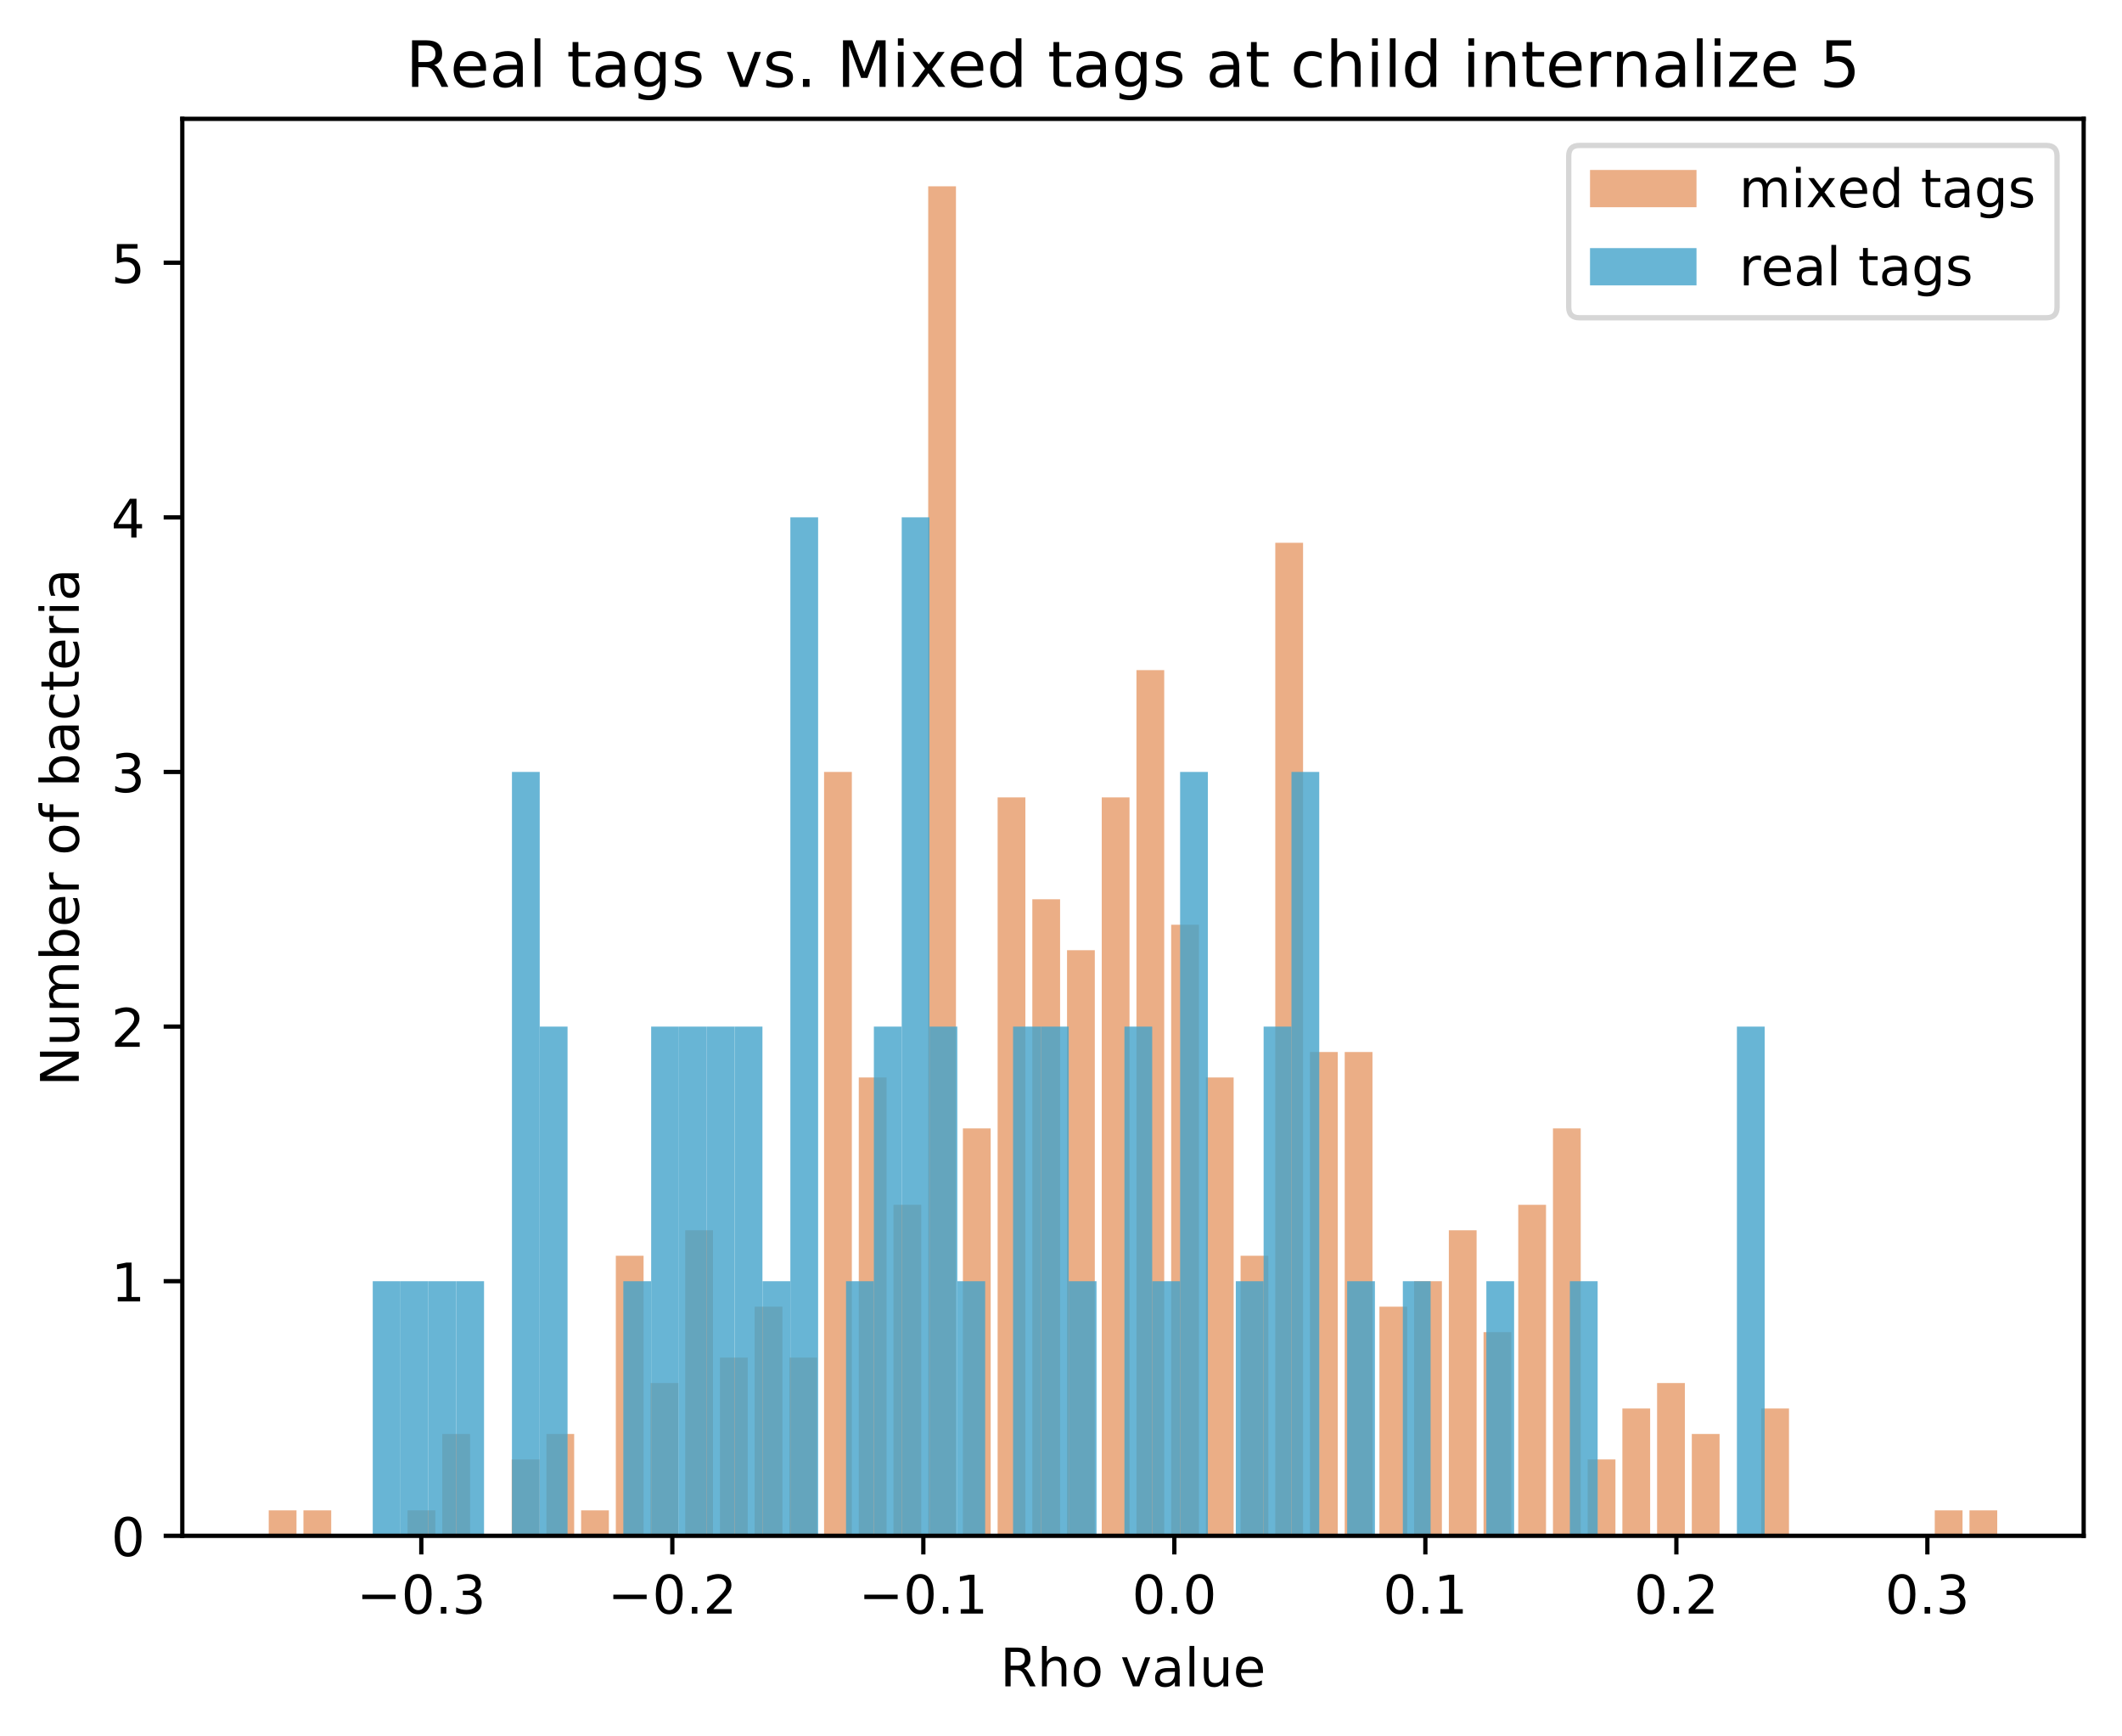 <?xml version="1.0" encoding="utf-8" standalone="no"?>
<!DOCTYPE svg PUBLIC "-//W3C//DTD SVG 1.1//EN"
  "http://www.w3.org/Graphics/SVG/1.1/DTD/svg11.dtd">
<!-- Created with matplotlib (https://matplotlib.org/) -->
<svg height="325.986pt" version="1.1" viewBox="0 0 398.561 325.986" width="398.561pt" xmlns="http://www.w3.org/2000/svg" xmlns:xlink="http://www.w3.org/1999/xlink">
 <defs>
  <style type="text/css">
*{stroke-linecap:butt;stroke-linejoin:round;}
  </style>
 </defs>
 <g id="figure_1">
  <g id="patch_1">
   <path d="M 0 325.986 
L 398.561 325.986 
L 398.561 0 
L 0 0 
z
" style="fill:#ffffff;"/>
  </g>
  <g id="axes_1">
   <g id="patch_2">
    <path d="M 34.241 288.43 
L 391.361 288.43 
L 391.361 22.318 
L 34.241 22.318 
z
" style="fill:#ffffff;"/>
   </g>
   <g id="patch_3">
    <path clip-path="url(#pb088390224)" d="M 50.473 288.43 
L 55.689 288.43 
L 55.689 283.648 
L 50.473 283.648 
z
" style="fill:#d95f0e;opacity:0.5;"/>
   </g>
   <g id="patch_4">
    <path clip-path="url(#pb088390224)" d="M 56.993 288.43 
L 62.208 288.43 
L 62.208 283.648 
L 56.993 283.648 
z
" style="fill:#d95f0e;opacity:0.5;"/>
   </g>
   <g id="patch_5">
    <path clip-path="url(#pb088390224)" d="M 63.512 288.43 
L 68.727 288.43 
L 68.727 288.43 
L 63.512 288.43 
z
" style="fill:#d95f0e;opacity:0.5;"/>
   </g>
   <g id="patch_6">
    <path clip-path="url(#pb088390224)" d="M 70.031 288.43 
L 75.246 288.43 
L 75.246 288.43 
L 70.031 288.43 
z
" style="fill:#d95f0e;opacity:0.5;"/>
   </g>
   <g id="patch_7">
    <path clip-path="url(#pb088390224)" d="M 76.55 288.43 
L 81.765 288.43 
L 81.765 283.648 
L 76.55 283.648 
z
" style="fill:#d95f0e;opacity:0.5;"/>
   </g>
   <g id="patch_8">
    <path clip-path="url(#pb088390224)" d="M 83.069 288.43 
L 88.285 288.43 
L 88.285 269.303 
L 83.069 269.303 
z
" style="fill:#d95f0e;opacity:0.5;"/>
   </g>
   <g id="patch_9">
    <path clip-path="url(#pb088390224)" d="M 89.588 288.43 
L 94.804 288.43 
L 94.804 288.43 
L 89.588 288.43 
z
" style="fill:#d95f0e;opacity:0.5;"/>
   </g>
   <g id="patch_10">
    <path clip-path="url(#pb088390224)" d="M 96.108 288.43 
L 101.323 288.43 
L 101.323 274.084 
L 96.108 274.084 
z
" style="fill:#d95f0e;opacity:0.5;"/>
   </g>
   <g id="patch_11">
    <path clip-path="url(#pb088390224)" d="M 102.627 288.43 
L 107.842 288.43 
L 107.842 269.303 
L 102.627 269.303 
z
" style="fill:#d95f0e;opacity:0.5;"/>
   </g>
   <g id="patch_12">
    <path clip-path="url(#pb088390224)" d="M 109.146 288.43 
L 114.361 288.43 
L 114.361 283.648 
L 109.146 283.648 
z
" style="fill:#d95f0e;opacity:0.5;"/>
   </g>
   <g id="patch_13">
    <path clip-path="url(#pb088390224)" d="M 115.665 288.43 
L 120.88 288.43 
L 120.88 235.829 
L 115.665 235.829 
z
" style="fill:#d95f0e;opacity:0.5;"/>
   </g>
   <g id="patch_14">
    <path clip-path="url(#pb088390224)" d="M 122.184 288.43 
L 127.4 288.43 
L 127.4 259.739 
L 122.184 259.739 
z
" style="fill:#d95f0e;opacity:0.5;"/>
   </g>
   <g id="patch_15">
    <path clip-path="url(#pb088390224)" d="M 128.703 288.43 
L 133.919 288.43 
L 133.919 231.047 
L 128.703 231.047 
z
" style="fill:#d95f0e;opacity:0.5;"/>
   </g>
   <g id="patch_16">
    <path clip-path="url(#pb088390224)" d="M 135.223 288.43 
L 140.438 288.43 
L 140.438 254.957 
L 135.223 254.957 
z
" style="fill:#d95f0e;opacity:0.5;"/>
   </g>
   <g id="patch_17">
    <path clip-path="url(#pb088390224)" d="M 141.742 288.43 
L 146.957 288.43 
L 146.957 245.393 
L 141.742 245.393 
z
" style="fill:#d95f0e;opacity:0.5;"/>
   </g>
   <g id="patch_18">
    <path clip-path="url(#pb088390224)" d="M 148.261 288.43 
L 153.476 288.43 
L 153.476 254.957 
L 148.261 254.957 
z
" style="fill:#d95f0e;opacity:0.5;"/>
   </g>
   <g id="patch_19">
    <path clip-path="url(#pb088390224)" d="M 154.78 288.43 
L 159.995 288.43 
L 159.995 144.974 
L 154.78 144.974 
z
" style="fill:#d95f0e;opacity:0.5;"/>
   </g>
   <g id="patch_20">
    <path clip-path="url(#pb088390224)" d="M 161.299 288.43 
L 166.515 288.43 
L 166.515 202.356 
L 161.299 202.356 
z
" style="fill:#d95f0e;opacity:0.5;"/>
   </g>
   <g id="patch_21">
    <path clip-path="url(#pb088390224)" d="M 167.818 288.43 
L 173.034 288.43 
L 173.034 226.266 
L 167.818 226.266 
z
" style="fill:#d95f0e;opacity:0.5;"/>
   </g>
   <g id="patch_22">
    <path clip-path="url(#pb088390224)" d="M 174.338 288.43 
L 179.553 288.43 
L 179.553 34.99 
L 174.338 34.99 
z
" style="fill:#d95f0e;opacity:0.5;"/>
   </g>
   <g id="patch_23">
    <path clip-path="url(#pb088390224)" d="M 180.857 288.43 
L 186.072 288.43 
L 186.072 211.92 
L 180.857 211.92 
z
" style="fill:#d95f0e;opacity:0.5;"/>
   </g>
   <g id="patch_24">
    <path clip-path="url(#pb088390224)" d="M 187.376 288.43 
L 192.591 288.43 
L 192.591 149.755 
L 187.376 149.755 
z
" style="fill:#d95f0e;opacity:0.5;"/>
   </g>
   <g id="patch_25">
    <path clip-path="url(#pb088390224)" d="M 193.895 288.43 
L 199.11 288.43 
L 199.11 168.883 
L 193.895 168.883 
z
" style="fill:#d95f0e;opacity:0.5;"/>
   </g>
   <g id="patch_26">
    <path clip-path="url(#pb088390224)" d="M 200.414 288.43 
L 205.63 288.43 
L 205.63 178.447 
L 200.414 178.447 
z
" style="fill:#d95f0e;opacity:0.5;"/>
   </g>
   <g id="patch_27">
    <path clip-path="url(#pb088390224)" d="M 206.933 288.43 
L 212.149 288.43 
L 212.149 149.755 
L 206.933 149.755 
z
" style="fill:#d95f0e;opacity:0.5;"/>
   </g>
   <g id="patch_28">
    <path clip-path="url(#pb088390224)" d="M 213.453 288.43 
L 218.668 288.43 
L 218.668 125.846 
L 213.453 125.846 
z
" style="fill:#d95f0e;opacity:0.5;"/>
   </g>
   <g id="patch_29">
    <path clip-path="url(#pb088390224)" d="M 219.972 288.43 
L 225.187 288.43 
L 225.187 173.665 
L 219.972 173.665 
z
" style="fill:#d95f0e;opacity:0.5;"/>
   </g>
   <g id="patch_30">
    <path clip-path="url(#pb088390224)" d="M 226.491 288.43 
L 231.706 288.43 
L 231.706 202.356 
L 226.491 202.356 
z
" style="fill:#d95f0e;opacity:0.5;"/>
   </g>
   <g id="patch_31">
    <path clip-path="url(#pb088390224)" d="M 233.01 288.43 
L 238.225 288.43 
L 238.225 235.829 
L 233.01 235.829 
z
" style="fill:#d95f0e;opacity:0.5;"/>
   </g>
   <g id="patch_32">
    <path clip-path="url(#pb088390224)" d="M 239.529 288.43 
L 244.745 288.43 
L 244.745 101.937 
L 239.529 101.937 
z
" style="fill:#d95f0e;opacity:0.5;"/>
   </g>
   <g id="patch_33">
    <path clip-path="url(#pb088390224)" d="M 246.048 288.43 
L 251.264 288.43 
L 251.264 197.574 
L 246.048 197.574 
z
" style="fill:#d95f0e;opacity:0.5;"/>
   </g>
   <g id="patch_34">
    <path clip-path="url(#pb088390224)" d="M 252.568 288.43 
L 257.783 288.43 
L 257.783 197.574 
L 252.568 197.574 
z
" style="fill:#d95f0e;opacity:0.5;"/>
   </g>
   <g id="patch_35">
    <path clip-path="url(#pb088390224)" d="M 259.087 288.43 
L 264.302 288.43 
L 264.302 245.393 
L 259.087 245.393 
z
" style="fill:#d95f0e;opacity:0.5;"/>
   </g>
   <g id="patch_36">
    <path clip-path="url(#pb088390224)" d="M 265.606 288.43 
L 270.821 288.43 
L 270.821 240.611 
L 265.606 240.611 
z
" style="fill:#d95f0e;opacity:0.5;"/>
   </g>
   <g id="patch_37">
    <path clip-path="url(#pb088390224)" d="M 272.125 288.43 
L 277.34 288.43 
L 277.34 231.047 
L 272.125 231.047 
z
" style="fill:#d95f0e;opacity:0.5;"/>
   </g>
   <g id="patch_38">
    <path clip-path="url(#pb088390224)" d="M 278.644 288.43 
L 283.86 288.43 
L 283.86 250.175 
L 278.644 250.175 
z
" style="fill:#d95f0e;opacity:0.5;"/>
   </g>
   <g id="patch_39">
    <path clip-path="url(#pb088390224)" d="M 285.163 288.43 
L 290.379 288.43 
L 290.379 226.266 
L 285.163 226.266 
z
" style="fill:#d95f0e;opacity:0.5;"/>
   </g>
   <g id="patch_40">
    <path clip-path="url(#pb088390224)" d="M 291.683 288.43 
L 296.898 288.43 
L 296.898 211.92 
L 291.683 211.92 
z
" style="fill:#d95f0e;opacity:0.5;"/>
   </g>
   <g id="patch_41">
    <path clip-path="url(#pb088390224)" d="M 298.202 288.43 
L 303.417 288.43 
L 303.417 274.084 
L 298.202 274.084 
z
" style="fill:#d95f0e;opacity:0.5;"/>
   </g>
   <g id="patch_42">
    <path clip-path="url(#pb088390224)" d="M 304.721 288.43 
L 309.936 288.43 
L 309.936 264.521 
L 304.721 264.521 
z
" style="fill:#d95f0e;opacity:0.5;"/>
   </g>
   <g id="patch_43">
    <path clip-path="url(#pb088390224)" d="M 311.24 288.43 
L 316.455 288.43 
L 316.455 259.739 
L 311.24 259.739 
z
" style="fill:#d95f0e;opacity:0.5;"/>
   </g>
   <g id="patch_44">
    <path clip-path="url(#pb088390224)" d="M 317.759 288.43 
L 322.975 288.43 
L 322.975 269.303 
L 317.759 269.303 
z
" style="fill:#d95f0e;opacity:0.5;"/>
   </g>
   <g id="patch_45">
    <path clip-path="url(#pb088390224)" d="M 324.278 288.43 
L 329.494 288.43 
L 329.494 288.43 
L 324.278 288.43 
z
" style="fill:#d95f0e;opacity:0.5;"/>
   </g>
   <g id="patch_46">
    <path clip-path="url(#pb088390224)" d="M 330.798 288.43 
L 336.013 288.43 
L 336.013 264.521 
L 330.798 264.521 
z
" style="fill:#d95f0e;opacity:0.5;"/>
   </g>
   <g id="patch_47">
    <path clip-path="url(#pb088390224)" d="M 337.317 288.43 
L 342.532 288.43 
L 342.532 288.43 
L 337.317 288.43 
z
" style="fill:#d95f0e;opacity:0.5;"/>
   </g>
   <g id="patch_48">
    <path clip-path="url(#pb088390224)" d="M 343.836 288.43 
L 349.051 288.43 
L 349.051 288.43 
L 343.836 288.43 
z
" style="fill:#d95f0e;opacity:0.5;"/>
   </g>
   <g id="patch_49">
    <path clip-path="url(#pb088390224)" d="M 350.355 288.43 
L 355.57 288.43 
L 355.57 288.43 
L 350.355 288.43 
z
" style="fill:#d95f0e;opacity:0.5;"/>
   </g>
   <g id="patch_50">
    <path clip-path="url(#pb088390224)" d="M 356.874 288.43 
L 362.09 288.43 
L 362.09 288.43 
L 356.874 288.43 
z
" style="fill:#d95f0e;opacity:0.5;"/>
   </g>
   <g id="patch_51">
    <path clip-path="url(#pb088390224)" d="M 363.393 288.43 
L 368.609 288.43 
L 368.609 283.648 
L 363.393 283.648 
z
" style="fill:#d95f0e;opacity:0.5;"/>
   </g>
   <g id="patch_52">
    <path clip-path="url(#pb088390224)" d="M 369.913 288.43 
L 375.128 288.43 
L 375.128 283.648 
L 369.913 283.648 
z
" style="fill:#d95f0e;opacity:0.5;"/>
   </g>
   <g id="patch_53">
    <path clip-path="url(#pb088390224)" d="M 70.011 288.43 
L 75.227 288.43 
L 75.227 240.611 
L 70.011 240.611 
z
" style="fill:#43a2ca;opacity:0.8;"/>
   </g>
   <g id="patch_54">
    <path clip-path="url(#pb088390224)" d="M 75.24 288.43 
L 80.456 288.43 
L 80.456 240.611 
L 75.24 240.611 
z
" style="fill:#43a2ca;opacity:0.8;"/>
   </g>
   <g id="patch_55">
    <path clip-path="url(#pb088390224)" d="M 80.469 288.43 
L 85.685 288.43 
L 85.685 240.611 
L 80.469 240.611 
z
" style="fill:#43a2ca;opacity:0.8;"/>
   </g>
   <g id="patch_56">
    <path clip-path="url(#pb088390224)" d="M 85.698 288.43 
L 90.914 288.43 
L 90.914 240.611 
L 85.698 240.611 
z
" style="fill:#43a2ca;opacity:0.8;"/>
   </g>
   <g id="patch_57">
    <path clip-path="url(#pb088390224)" d="M 90.927 288.43 
L 96.143 288.43 
L 96.143 288.43 
L 90.927 288.43 
z
" style="fill:#43a2ca;opacity:0.8;"/>
   </g>
   <g id="patch_58">
    <path clip-path="url(#pb088390224)" d="M 96.156 288.43 
L 101.372 288.43 
L 101.372 144.974 
L 96.156 144.974 
z
" style="fill:#43a2ca;opacity:0.8;"/>
   </g>
   <g id="patch_59">
    <path clip-path="url(#pb088390224)" d="M 101.385 288.43 
L 106.601 288.43 
L 106.601 192.792 
L 101.385 192.792 
z
" style="fill:#43a2ca;opacity:0.8;"/>
   </g>
   <g id="patch_60">
    <path clip-path="url(#pb088390224)" d="M 106.614 288.43 
L 111.83 288.43 
L 111.83 288.43 
L 106.614 288.43 
z
" style="fill:#43a2ca;opacity:0.8;"/>
   </g>
   <g id="patch_61">
    <path clip-path="url(#pb088390224)" d="M 111.843 288.43 
L 117.059 288.43 
L 117.059 288.43 
L 111.843 288.43 
z
" style="fill:#43a2ca;opacity:0.8;"/>
   </g>
   <g id="patch_62">
    <path clip-path="url(#pb088390224)" d="M 117.072 288.43 
L 122.288 288.43 
L 122.288 240.611 
L 117.072 240.611 
z
" style="fill:#43a2ca;opacity:0.8;"/>
   </g>
   <g id="patch_63">
    <path clip-path="url(#pb088390224)" d="M 122.301 288.43 
L 127.517 288.43 
L 127.517 192.792 
L 122.301 192.792 
z
" style="fill:#43a2ca;opacity:0.8;"/>
   </g>
   <g id="patch_64">
    <path clip-path="url(#pb088390224)" d="M 127.53 288.43 
L 132.746 288.43 
L 132.746 192.792 
L 127.53 192.792 
z
" style="fill:#43a2ca;opacity:0.8;"/>
   </g>
   <g id="patch_65">
    <path clip-path="url(#pb088390224)" d="M 132.759 288.43 
L 137.975 288.43 
L 137.975 192.792 
L 132.759 192.792 
z
" style="fill:#43a2ca;opacity:0.8;"/>
   </g>
   <g id="patch_66">
    <path clip-path="url(#pb088390224)" d="M 137.988 288.43 
L 143.204 288.43 
L 143.204 192.792 
L 137.988 192.792 
z
" style="fill:#43a2ca;opacity:0.8;"/>
   </g>
   <g id="patch_67">
    <path clip-path="url(#pb088390224)" d="M 143.217 288.43 
L 148.433 288.43 
L 148.433 240.611 
L 143.217 240.611 
z
" style="fill:#43a2ca;opacity:0.8;"/>
   </g>
   <g id="patch_68">
    <path clip-path="url(#pb088390224)" d="M 148.446 288.43 
L 153.662 288.43 
L 153.662 97.155 
L 148.446 97.155 
z
" style="fill:#43a2ca;opacity:0.8;"/>
   </g>
   <g id="patch_69">
    <path clip-path="url(#pb088390224)" d="M 153.675 288.43 
L 158.891 288.43 
L 158.891 288.43 
L 153.675 288.43 
z
" style="fill:#43a2ca;opacity:0.8;"/>
   </g>
   <g id="patch_70">
    <path clip-path="url(#pb088390224)" d="M 158.904 288.43 
L 164.12 288.43 
L 164.12 240.611 
L 158.904 240.611 
z
" style="fill:#43a2ca;opacity:0.8;"/>
   </g>
   <g id="patch_71">
    <path clip-path="url(#pb088390224)" d="M 164.133 288.43 
L 169.349 288.43 
L 169.349 192.792 
L 164.133 192.792 
z
" style="fill:#43a2ca;opacity:0.8;"/>
   </g>
   <g id="patch_72">
    <path clip-path="url(#pb088390224)" d="M 169.362 288.43 
L 174.578 288.43 
L 174.578 97.155 
L 169.362 97.155 
z
" style="fill:#43a2ca;opacity:0.8;"/>
   </g>
   <g id="patch_73">
    <path clip-path="url(#pb088390224)" d="M 174.591 288.43 
L 179.807 288.43 
L 179.807 192.792 
L 174.591 192.792 
z
" style="fill:#43a2ca;opacity:0.8;"/>
   </g>
   <g id="patch_74">
    <path clip-path="url(#pb088390224)" d="M 179.82 288.43 
L 185.036 288.43 
L 185.036 240.611 
L 179.82 240.611 
z
" style="fill:#43a2ca;opacity:0.8;"/>
   </g>
   <g id="patch_75">
    <path clip-path="url(#pb088390224)" d="M 185.049 288.43 
L 190.265 288.43 
L 190.265 288.43 
L 185.049 288.43 
z
" style="fill:#43a2ca;opacity:0.8;"/>
   </g>
   <g id="patch_76">
    <path clip-path="url(#pb088390224)" d="M 190.278 288.43 
L 195.494 288.43 
L 195.494 192.792 
L 190.278 192.792 
z
" style="fill:#43a2ca;opacity:0.8;"/>
   </g>
   <g id="patch_77">
    <path clip-path="url(#pb088390224)" d="M 195.507 288.43 
L 200.723 288.43 
L 200.723 192.792 
L 195.507 192.792 
z
" style="fill:#43a2ca;opacity:0.8;"/>
   </g>
   <g id="patch_78">
    <path clip-path="url(#pb088390224)" d="M 200.736 288.43 
L 205.952 288.43 
L 205.952 240.611 
L 200.736 240.611 
z
" style="fill:#43a2ca;opacity:0.8;"/>
   </g>
   <g id="patch_79">
    <path clip-path="url(#pb088390224)" d="M 205.965 288.43 
L 211.181 288.43 
L 211.181 288.43 
L 205.965 288.43 
z
" style="fill:#43a2ca;opacity:0.8;"/>
   </g>
   <g id="patch_80">
    <path clip-path="url(#pb088390224)" d="M 211.194 288.43 
L 216.41 288.43 
L 216.41 192.792 
L 211.194 192.792 
z
" style="fill:#43a2ca;opacity:0.8;"/>
   </g>
   <g id="patch_81">
    <path clip-path="url(#pb088390224)" d="M 216.423 288.43 
L 221.639 288.43 
L 221.639 240.611 
L 216.423 240.611 
z
" style="fill:#43a2ca;opacity:0.8;"/>
   </g>
   <g id="patch_82">
    <path clip-path="url(#pb088390224)" d="M 221.652 288.43 
L 226.868 288.43 
L 226.868 144.974 
L 221.652 144.974 
z
" style="fill:#43a2ca;opacity:0.8;"/>
   </g>
   <g id="patch_83">
    <path clip-path="url(#pb088390224)" d="M 226.881 288.43 
L 232.097 288.43 
L 232.097 288.43 
L 226.881 288.43 
z
" style="fill:#43a2ca;opacity:0.8;"/>
   </g>
   <g id="patch_84">
    <path clip-path="url(#pb088390224)" d="M 232.11 288.43 
L 237.326 288.43 
L 237.326 240.611 
L 232.11 240.611 
z
" style="fill:#43a2ca;opacity:0.8;"/>
   </g>
   <g id="patch_85">
    <path clip-path="url(#pb088390224)" d="M 237.339 288.43 
L 242.555 288.43 
L 242.555 192.792 
L 237.339 192.792 
z
" style="fill:#43a2ca;opacity:0.8;"/>
   </g>
   <g id="patch_86">
    <path clip-path="url(#pb088390224)" d="M 242.568 288.43 
L 247.784 288.43 
L 247.784 144.974 
L 242.568 144.974 
z
" style="fill:#43a2ca;opacity:0.8;"/>
   </g>
   <g id="patch_87">
    <path clip-path="url(#pb088390224)" d="M 247.797 288.43 
L 253.013 288.43 
L 253.013 288.43 
L 247.797 288.43 
z
" style="fill:#43a2ca;opacity:0.8;"/>
   </g>
   <g id="patch_88">
    <path clip-path="url(#pb088390224)" d="M 253.026 288.43 
L 258.242 288.43 
L 258.242 240.611 
L 253.026 240.611 
z
" style="fill:#43a2ca;opacity:0.8;"/>
   </g>
   <g id="patch_89">
    <path clip-path="url(#pb088390224)" d="M 258.255 288.43 
L 263.471 288.43 
L 263.471 288.43 
L 258.255 288.43 
z
" style="fill:#43a2ca;opacity:0.8;"/>
   </g>
   <g id="patch_90">
    <path clip-path="url(#pb088390224)" d="M 263.484 288.43 
L 268.7 288.43 
L 268.7 240.611 
L 263.484 240.611 
z
" style="fill:#43a2ca;opacity:0.8;"/>
   </g>
   <g id="patch_91">
    <path clip-path="url(#pb088390224)" d="M 268.713 288.43 
L 273.929 288.43 
L 273.929 288.43 
L 268.713 288.43 
z
" style="fill:#43a2ca;opacity:0.8;"/>
   </g>
   <g id="patch_92">
    <path clip-path="url(#pb088390224)" d="M 273.942 288.43 
L 279.158 288.43 
L 279.158 288.43 
L 273.942 288.43 
z
" style="fill:#43a2ca;opacity:0.8;"/>
   </g>
   <g id="patch_93">
    <path clip-path="url(#pb088390224)" d="M 279.171 288.43 
L 284.387 288.43 
L 284.387 240.611 
L 279.171 240.611 
z
" style="fill:#43a2ca;opacity:0.8;"/>
   </g>
   <g id="patch_94">
    <path clip-path="url(#pb088390224)" d="M 284.4 288.43 
L 289.616 288.43 
L 289.616 288.43 
L 284.4 288.43 
z
" style="fill:#43a2ca;opacity:0.8;"/>
   </g>
   <g id="patch_95">
    <path clip-path="url(#pb088390224)" d="M 289.629 288.43 
L 294.845 288.43 
L 294.845 288.43 
L 289.629 288.43 
z
" style="fill:#43a2ca;opacity:0.8;"/>
   </g>
   <g id="patch_96">
    <path clip-path="url(#pb088390224)" d="M 294.858 288.43 
L 300.074 288.43 
L 300.074 240.611 
L 294.858 240.611 
z
" style="fill:#43a2ca;opacity:0.8;"/>
   </g>
   <g id="patch_97">
    <path clip-path="url(#pb088390224)" d="M 300.087 288.43 
L 305.303 288.43 
L 305.303 288.43 
L 300.087 288.43 
z
" style="fill:#43a2ca;opacity:0.8;"/>
   </g>
   <g id="patch_98">
    <path clip-path="url(#pb088390224)" d="M 305.316 288.43 
L 310.532 288.43 
L 310.532 288.43 
L 305.316 288.43 
z
" style="fill:#43a2ca;opacity:0.8;"/>
   </g>
   <g id="patch_99">
    <path clip-path="url(#pb088390224)" d="M 310.545 288.43 
L 315.761 288.43 
L 315.761 288.43 
L 310.545 288.43 
z
" style="fill:#43a2ca;opacity:0.8;"/>
   </g>
   <g id="patch_100">
    <path clip-path="url(#pb088390224)" d="M 315.774 288.43 
L 320.99 288.43 
L 320.99 288.43 
L 315.774 288.43 
z
" style="fill:#43a2ca;opacity:0.8;"/>
   </g>
   <g id="patch_101">
    <path clip-path="url(#pb088390224)" d="M 321.003 288.43 
L 326.219 288.43 
L 326.219 288.43 
L 321.003 288.43 
z
" style="fill:#43a2ca;opacity:0.8;"/>
   </g>
   <g id="patch_102">
    <path clip-path="url(#pb088390224)" d="M 326.232 288.43 
L 331.448 288.43 
L 331.448 192.792 
L 326.232 192.792 
z
" style="fill:#43a2ca;opacity:0.8;"/>
   </g>
   <g id="matplotlib.axis_1">
    <g id="xtick_1">
     <g id="line2d_1">
      <defs>
       <path d="M 0 0 
L 0 3.5 
" id="m58d96ddc48" style="stroke:#000000;stroke-width:0.8;"/>
      </defs>
      <g>
       <use style="stroke:#000000;stroke-width:0.8;" x="79.132" xlink:href="#m58d96ddc48" y="288.43"/>
      </g>
     </g>
     <g id="text_1">
      <!-- −0.3 -->
      <defs>
       <path d="M 10.594 35.5 
L 73.188 35.5 
L 73.188 27.203 
L 10.594 27.203 
z
" id="DejaVuSans-8722"/>
       <path d="M 31.781 66.406 
Q 24.172 66.406 20.328 58.906 
Q 16.5 51.422 16.5 36.375 
Q 16.5 21.391 20.328 13.891 
Q 24.172 6.391 31.781 6.391 
Q 39.453 6.391 43.281 13.891 
Q 47.125 21.391 47.125 36.375 
Q 47.125 51.422 43.281 58.906 
Q 39.453 66.406 31.781 66.406 
z
M 31.781 74.219 
Q 44.047 74.219 50.516 64.516 
Q 56.984 54.828 56.984 36.375 
Q 56.984 17.969 50.516 8.266 
Q 44.047 -1.422 31.781 -1.422 
Q 19.531 -1.422 13.062 8.266 
Q 6.594 17.969 6.594 36.375 
Q 6.594 54.828 13.062 64.516 
Q 19.531 74.219 31.781 74.219 
z
" id="DejaVuSans-48"/>
       <path d="M 10.688 12.406 
L 21 12.406 
L 21 0 
L 10.688 0 
z
" id="DejaVuSans-46"/>
       <path d="M 40.578 39.312 
Q 47.656 37.797 51.625 33 
Q 55.609 28.219 55.609 21.188 
Q 55.609 10.406 48.188 4.484 
Q 40.766 -1.422 27.094 -1.422 
Q 22.516 -1.422 17.656 -0.516 
Q 12.797 0.391 7.625 2.203 
L 7.625 11.719 
Q 11.719 9.328 16.594 8.109 
Q 21.484 6.891 26.812 6.891 
Q 36.078 6.891 40.938 10.547 
Q 45.797 14.203 45.797 21.188 
Q 45.797 27.641 41.281 31.266 
Q 36.766 34.906 28.719 34.906 
L 20.219 34.906 
L 20.219 43.016 
L 29.109 43.016 
Q 36.375 43.016 40.234 45.922 
Q 44.094 48.828 44.094 54.297 
Q 44.094 59.906 40.109 62.906 
Q 36.141 65.922 28.719 65.922 
Q 24.656 65.922 20.016 65.031 
Q 15.375 64.156 9.812 62.312 
L 9.812 71.094 
Q 15.438 72.656 20.344 73.438 
Q 25.25 74.219 29.594 74.219 
Q 40.828 74.219 47.359 69.109 
Q 53.906 64.016 53.906 55.328 
Q 53.906 49.266 50.438 45.094 
Q 46.969 40.922 40.578 39.312 
z
" id="DejaVuSans-51"/>
      </defs>
      <g transform="translate(66.991 303.029)scale(0.1 -0.1)">
       <use xlink:href="#DejaVuSans-8722"/>
       <use x="83.789" xlink:href="#DejaVuSans-48"/>
       <use x="147.412" xlink:href="#DejaVuSans-46"/>
       <use x="179.199" xlink:href="#DejaVuSans-51"/>
      </g>
     </g>
    </g>
    <g id="xtick_2">
     <g id="line2d_2">
      <g>
       <use style="stroke:#000000;stroke-width:0.8;" x="126.278" xlink:href="#m58d96ddc48" y="288.43"/>
      </g>
     </g>
     <g id="text_2">
      <!-- −0.2 -->
      <defs>
       <path d="M 19.188 8.297 
L 53.609 8.297 
L 53.609 0 
L 7.328 0 
L 7.328 8.297 
Q 12.938 14.109 22.625 23.891 
Q 32.328 33.688 34.812 36.531 
Q 39.547 41.844 41.422 45.531 
Q 43.312 49.219 43.312 52.781 
Q 43.312 58.594 39.234 62.25 
Q 35.156 65.922 28.609 65.922 
Q 23.969 65.922 18.812 64.312 
Q 13.672 62.703 7.812 59.422 
L 7.812 69.391 
Q 13.766 71.781 18.938 73 
Q 24.125 74.219 28.422 74.219 
Q 39.75 74.219 46.484 68.547 
Q 53.219 62.891 53.219 53.422 
Q 53.219 48.922 51.531 44.891 
Q 49.859 40.875 45.406 35.406 
Q 44.188 33.984 37.641 27.219 
Q 31.109 20.453 19.188 8.297 
z
" id="DejaVuSans-50"/>
      </defs>
      <g transform="translate(114.137 303.029)scale(0.1 -0.1)">
       <use xlink:href="#DejaVuSans-8722"/>
       <use x="83.789" xlink:href="#DejaVuSans-48"/>
       <use x="147.412" xlink:href="#DejaVuSans-46"/>
       <use x="179.199" xlink:href="#DejaVuSans-50"/>
      </g>
     </g>
    </g>
    <g id="xtick_3">
     <g id="line2d_3">
      <g>
       <use style="stroke:#000000;stroke-width:0.8;" x="173.424" xlink:href="#m58d96ddc48" y="288.43"/>
      </g>
     </g>
     <g id="text_3">
      <!-- −0.1 -->
      <defs>
       <path d="M 12.406 8.297 
L 28.516 8.297 
L 28.516 63.922 
L 10.984 60.406 
L 10.984 69.391 
L 28.422 72.906 
L 38.281 72.906 
L 38.281 8.297 
L 54.391 8.297 
L 54.391 0 
L 12.406 0 
z
" id="DejaVuSans-49"/>
      </defs>
      <g transform="translate(161.282 303.029)scale(0.1 -0.1)">
       <use xlink:href="#DejaVuSans-8722"/>
       <use x="83.789" xlink:href="#DejaVuSans-48"/>
       <use x="147.412" xlink:href="#DejaVuSans-46"/>
       <use x="179.199" xlink:href="#DejaVuSans-49"/>
      </g>
     </g>
    </g>
    <g id="xtick_4">
     <g id="line2d_4">
      <g>
       <use style="stroke:#000000;stroke-width:0.8;" x="220.569" xlink:href="#m58d96ddc48" y="288.43"/>
      </g>
     </g>
     <g id="text_4">
      <!-- 0.0 -->
      <g transform="translate(212.618 303.029)scale(0.1 -0.1)">
       <use xlink:href="#DejaVuSans-48"/>
       <use x="63.623" xlink:href="#DejaVuSans-46"/>
       <use x="95.41" xlink:href="#DejaVuSans-48"/>
      </g>
     </g>
    </g>
    <g id="xtick_5">
     <g id="line2d_5">
      <g>
       <use style="stroke:#000000;stroke-width:0.8;" x="267.715" xlink:href="#m58d96ddc48" y="288.43"/>
      </g>
     </g>
     <g id="text_5">
      <!-- 0.1 -->
      <g transform="translate(259.763 303.029)scale(0.1 -0.1)">
       <use xlink:href="#DejaVuSans-48"/>
       <use x="63.623" xlink:href="#DejaVuSans-46"/>
       <use x="95.41" xlink:href="#DejaVuSans-49"/>
      </g>
     </g>
    </g>
    <g id="xtick_6">
     <g id="line2d_6">
      <g>
       <use style="stroke:#000000;stroke-width:0.8;" x="314.861" xlink:href="#m58d96ddc48" y="288.43"/>
      </g>
     </g>
     <g id="text_6">
      <!-- 0.2 -->
      <g transform="translate(306.909 303.029)scale(0.1 -0.1)">
       <use xlink:href="#DejaVuSans-48"/>
       <use x="63.623" xlink:href="#DejaVuSans-46"/>
       <use x="95.41" xlink:href="#DejaVuSans-50"/>
      </g>
     </g>
    </g>
    <g id="xtick_7">
     <g id="line2d_7">
      <g>
       <use style="stroke:#000000;stroke-width:0.8;" x="362.006" xlink:href="#m58d96ddc48" y="288.43"/>
      </g>
     </g>
     <g id="text_7">
      <!-- 0.3 -->
      <g transform="translate(354.055 303.029)scale(0.1 -0.1)">
       <use xlink:href="#DejaVuSans-48"/>
       <use x="63.623" xlink:href="#DejaVuSans-46"/>
       <use x="95.41" xlink:href="#DejaVuSans-51"/>
      </g>
     </g>
    </g>
    <g id="text_8">
     <!-- Rho value -->
     <defs>
      <path d="M 44.391 34.188 
Q 47.562 33.109 50.562 29.594 
Q 53.562 26.078 56.594 19.922 
L 66.609 0 
L 56 0 
L 46.688 18.703 
Q 43.062 26.031 39.672 28.422 
Q 36.281 30.812 30.422 30.812 
L 19.672 30.812 
L 19.672 0 
L 9.812 0 
L 9.812 72.906 
L 32.078 72.906 
Q 44.578 72.906 50.734 67.672 
Q 56.891 62.453 56.891 51.906 
Q 56.891 45.016 53.688 40.469 
Q 50.484 35.938 44.391 34.188 
z
M 19.672 64.797 
L 19.672 38.922 
L 32.078 38.922 
Q 39.203 38.922 42.844 42.219 
Q 46.484 45.516 46.484 51.906 
Q 46.484 58.297 42.844 61.547 
Q 39.203 64.797 32.078 64.797 
z
" id="DejaVuSans-82"/>
      <path d="M 54.891 33.016 
L 54.891 0 
L 45.906 0 
L 45.906 32.719 
Q 45.906 40.484 42.875 44.328 
Q 39.844 48.188 33.797 48.188 
Q 26.516 48.188 22.312 43.547 
Q 18.109 38.922 18.109 30.906 
L 18.109 0 
L 9.078 0 
L 9.078 75.984 
L 18.109 75.984 
L 18.109 46.188 
Q 21.344 51.125 25.703 53.562 
Q 30.078 56 35.797 56 
Q 45.219 56 50.047 50.172 
Q 54.891 44.344 54.891 33.016 
z
" id="DejaVuSans-104"/>
      <path d="M 30.609 48.391 
Q 23.391 48.391 19.188 42.75 
Q 14.984 37.109 14.984 27.297 
Q 14.984 17.484 19.156 11.844 
Q 23.344 6.203 30.609 6.203 
Q 37.797 6.203 41.984 11.859 
Q 46.188 17.531 46.188 27.297 
Q 46.188 37.016 41.984 42.703 
Q 37.797 48.391 30.609 48.391 
z
M 30.609 56 
Q 42.328 56 49.016 48.375 
Q 55.719 40.766 55.719 27.297 
Q 55.719 13.875 49.016 6.219 
Q 42.328 -1.422 30.609 -1.422 
Q 18.844 -1.422 12.172 6.219 
Q 5.516 13.875 5.516 27.297 
Q 5.516 40.766 12.172 48.375 
Q 18.844 56 30.609 56 
z
" id="DejaVuSans-111"/>
      <path id="DejaVuSans-32"/>
      <path d="M 2.984 54.688 
L 12.5 54.688 
L 29.594 8.797 
L 46.688 54.688 
L 56.203 54.688 
L 35.688 0 
L 23.484 0 
z
" id="DejaVuSans-118"/>
      <path d="M 34.281 27.484 
Q 23.391 27.484 19.188 25 
Q 14.984 22.516 14.984 16.5 
Q 14.984 11.719 18.141 8.906 
Q 21.297 6.109 26.703 6.109 
Q 34.188 6.109 38.703 11.406 
Q 43.219 16.703 43.219 25.484 
L 43.219 27.484 
z
M 52.203 31.203 
L 52.203 0 
L 43.219 0 
L 43.219 8.297 
Q 40.141 3.328 35.547 0.953 
Q 30.953 -1.422 24.312 -1.422 
Q 15.922 -1.422 10.953 3.297 
Q 6 8.016 6 15.922 
Q 6 25.141 12.172 29.828 
Q 18.359 34.516 30.609 34.516 
L 43.219 34.516 
L 43.219 35.406 
Q 43.219 41.609 39.141 45 
Q 35.062 48.391 27.688 48.391 
Q 23 48.391 18.547 47.266 
Q 14.109 46.141 10.016 43.891 
L 10.016 52.203 
Q 14.938 54.109 19.578 55.047 
Q 24.219 56 28.609 56 
Q 40.484 56 46.344 49.844 
Q 52.203 43.703 52.203 31.203 
z
" id="DejaVuSans-97"/>
      <path d="M 9.422 75.984 
L 18.406 75.984 
L 18.406 0 
L 9.422 0 
z
" id="DejaVuSans-108"/>
      <path d="M 8.5 21.578 
L 8.5 54.688 
L 17.484 54.688 
L 17.484 21.922 
Q 17.484 14.156 20.5 10.266 
Q 23.531 6.391 29.594 6.391 
Q 36.859 6.391 41.078 11.031 
Q 45.312 15.672 45.312 23.688 
L 45.312 54.688 
L 54.297 54.688 
L 54.297 0 
L 45.312 0 
L 45.312 8.406 
Q 42.047 3.422 37.719 1 
Q 33.406 -1.422 27.688 -1.422 
Q 18.266 -1.422 13.375 4.438 
Q 8.5 10.297 8.5 21.578 
z
M 31.109 56 
z
" id="DejaVuSans-117"/>
      <path d="M 56.203 29.594 
L 56.203 25.203 
L 14.891 25.203 
Q 15.484 15.922 20.484 11.062 
Q 25.484 6.203 34.422 6.203 
Q 39.594 6.203 44.453 7.469 
Q 49.312 8.734 54.109 11.281 
L 54.109 2.781 
Q 49.266 0.734 44.188 -0.344 
Q 39.109 -1.422 33.891 -1.422 
Q 20.797 -1.422 13.156 6.188 
Q 5.516 13.812 5.516 26.812 
Q 5.516 40.234 12.766 48.109 
Q 20.016 56 32.328 56 
Q 43.359 56 49.781 48.891 
Q 56.203 41.797 56.203 29.594 
z
M 47.219 32.234 
Q 47.125 39.594 43.094 43.984 
Q 39.062 48.391 32.422 48.391 
Q 24.906 48.391 20.391 44.141 
Q 15.875 39.891 15.188 32.172 
z
" id="DejaVuSans-101"/>
     </defs>
     <g transform="translate(187.851 316.707)scale(0.1 -0.1)">
      <use xlink:href="#DejaVuSans-82"/>
      <use x="69.482" xlink:href="#DejaVuSans-104"/>
      <use x="132.861" xlink:href="#DejaVuSans-111"/>
      <use x="194.043" xlink:href="#DejaVuSans-32"/>
      <use x="225.83" xlink:href="#DejaVuSans-118"/>
      <use x="285.01" xlink:href="#DejaVuSans-97"/>
      <use x="346.289" xlink:href="#DejaVuSans-108"/>
      <use x="374.072" xlink:href="#DejaVuSans-117"/>
      <use x="437.451" xlink:href="#DejaVuSans-101"/>
     </g>
    </g>
   </g>
   <g id="matplotlib.axis_2">
    <g id="ytick_1">
     <g id="line2d_8">
      <defs>
       <path d="M 0 0 
L -3.5 0 
" id="mb3efd490a6" style="stroke:#000000;stroke-width:0.8;"/>
      </defs>
      <g>
       <use style="stroke:#000000;stroke-width:0.8;" x="34.241" xlink:href="#mb3efd490a6" y="288.43"/>
      </g>
     </g>
     <g id="text_9">
      <!-- 0 -->
      <g transform="translate(20.878 292.229)scale(0.1 -0.1)">
       <use xlink:href="#DejaVuSans-48"/>
      </g>
     </g>
    </g>
    <g id="ytick_2">
     <g id="line2d_9">
      <g>
       <use style="stroke:#000000;stroke-width:0.8;" x="34.241" xlink:href="#mb3efd490a6" y="240.611"/>
      </g>
     </g>
     <g id="text_10">
      <!-- 1 -->
      <g transform="translate(20.878 244.41)scale(0.1 -0.1)">
       <use xlink:href="#DejaVuSans-49"/>
      </g>
     </g>
    </g>
    <g id="ytick_3">
     <g id="line2d_10">
      <g>
       <use style="stroke:#000000;stroke-width:0.8;" x="34.241" xlink:href="#mb3efd490a6" y="192.792"/>
      </g>
     </g>
     <g id="text_11">
      <!-- 2 -->
      <g transform="translate(20.878 196.592)scale(0.1 -0.1)">
       <use xlink:href="#DejaVuSans-50"/>
      </g>
     </g>
    </g>
    <g id="ytick_4">
     <g id="line2d_11">
      <g>
       <use style="stroke:#000000;stroke-width:0.8;" x="34.241" xlink:href="#mb3efd490a6" y="144.974"/>
      </g>
     </g>
     <g id="text_12">
      <!-- 3 -->
      <g transform="translate(20.878 148.773)scale(0.1 -0.1)">
       <use xlink:href="#DejaVuSans-51"/>
      </g>
     </g>
    </g>
    <g id="ytick_5">
     <g id="line2d_12">
      <g>
       <use style="stroke:#000000;stroke-width:0.8;" x="34.241" xlink:href="#mb3efd490a6" y="97.155"/>
      </g>
     </g>
     <g id="text_13">
      <!-- 4 -->
      <defs>
       <path d="M 37.797 64.312 
L 12.891 25.391 
L 37.797 25.391 
z
M 35.203 72.906 
L 47.609 72.906 
L 47.609 25.391 
L 58.016 25.391 
L 58.016 17.188 
L 47.609 17.188 
L 47.609 0 
L 37.797 0 
L 37.797 17.188 
L 4.891 17.188 
L 4.891 26.703 
z
" id="DejaVuSans-52"/>
      </defs>
      <g transform="translate(20.878 100.954)scale(0.1 -0.1)">
       <use xlink:href="#DejaVuSans-52"/>
      </g>
     </g>
    </g>
    <g id="ytick_6">
     <g id="line2d_13">
      <g>
       <use style="stroke:#000000;stroke-width:0.8;" x="34.241" xlink:href="#mb3efd490a6" y="49.336"/>
      </g>
     </g>
     <g id="text_14">
      <!-- 5 -->
      <defs>
       <path d="M 10.797 72.906 
L 49.516 72.906 
L 49.516 64.594 
L 19.828 64.594 
L 19.828 46.734 
Q 21.969 47.469 24.109 47.828 
Q 26.266 48.188 28.422 48.188 
Q 40.625 48.188 47.75 41.5 
Q 54.891 34.812 54.891 23.391 
Q 54.891 11.625 47.562 5.094 
Q 40.234 -1.422 26.906 -1.422 
Q 22.312 -1.422 17.547 -0.641 
Q 12.797 0.141 7.719 1.703 
L 7.719 11.625 
Q 12.109 9.234 16.797 8.062 
Q 21.484 6.891 26.703 6.891 
Q 35.156 6.891 40.078 11.328 
Q 45.016 15.766 45.016 23.391 
Q 45.016 31 40.078 35.438 
Q 35.156 39.891 26.703 39.891 
Q 22.75 39.891 18.812 39.016 
Q 14.891 38.141 10.797 36.281 
z
" id="DejaVuSans-53"/>
      </defs>
      <g transform="translate(20.878 53.135)scale(0.1 -0.1)">
       <use xlink:href="#DejaVuSans-53"/>
      </g>
     </g>
    </g>
    <g id="text_15">
     <!-- Number of bacteria -->
     <defs>
      <path d="M 9.812 72.906 
L 23.094 72.906 
L 55.422 11.922 
L 55.422 72.906 
L 64.984 72.906 
L 64.984 0 
L 51.703 0 
L 19.391 60.984 
L 19.391 0 
L 9.812 0 
z
" id="DejaVuSans-78"/>
      <path d="M 52 44.188 
Q 55.375 50.25 60.062 53.125 
Q 64.75 56 71.094 56 
Q 79.641 56 84.281 50.016 
Q 88.922 44.047 88.922 33.016 
L 88.922 0 
L 79.891 0 
L 79.891 32.719 
Q 79.891 40.578 77.094 44.375 
Q 74.312 48.188 68.609 48.188 
Q 61.625 48.188 57.562 43.547 
Q 53.516 38.922 53.516 30.906 
L 53.516 0 
L 44.484 0 
L 44.484 32.719 
Q 44.484 40.625 41.703 44.406 
Q 38.922 48.188 33.109 48.188 
Q 26.219 48.188 22.156 43.531 
Q 18.109 38.875 18.109 30.906 
L 18.109 0 
L 9.078 0 
L 9.078 54.688 
L 18.109 54.688 
L 18.109 46.188 
Q 21.188 51.219 25.484 53.609 
Q 29.781 56 35.688 56 
Q 41.656 56 45.828 52.969 
Q 50 49.953 52 44.188 
z
" id="DejaVuSans-109"/>
      <path d="M 48.688 27.297 
Q 48.688 37.203 44.609 42.844 
Q 40.531 48.484 33.406 48.484 
Q 26.266 48.484 22.188 42.844 
Q 18.109 37.203 18.109 27.297 
Q 18.109 17.391 22.188 11.75 
Q 26.266 6.109 33.406 6.109 
Q 40.531 6.109 44.609 11.75 
Q 48.688 17.391 48.688 27.297 
z
M 18.109 46.391 
Q 20.953 51.266 25.266 53.625 
Q 29.594 56 35.594 56 
Q 45.562 56 51.781 48.094 
Q 58.016 40.188 58.016 27.297 
Q 58.016 14.406 51.781 6.484 
Q 45.562 -1.422 35.594 -1.422 
Q 29.594 -1.422 25.266 0.953 
Q 20.953 3.328 18.109 8.203 
L 18.109 0 
L 9.078 0 
L 9.078 75.984 
L 18.109 75.984 
z
" id="DejaVuSans-98"/>
      <path d="M 41.109 46.297 
Q 39.594 47.172 37.812 47.578 
Q 36.031 48 33.891 48 
Q 26.266 48 22.188 43.047 
Q 18.109 38.094 18.109 28.812 
L 18.109 0 
L 9.078 0 
L 9.078 54.688 
L 18.109 54.688 
L 18.109 46.188 
Q 20.953 51.172 25.484 53.578 
Q 30.031 56 36.531 56 
Q 37.453 56 38.578 55.875 
Q 39.703 55.766 41.062 55.516 
z
" id="DejaVuSans-114"/>
      <path d="M 37.109 75.984 
L 37.109 68.5 
L 28.516 68.5 
Q 23.688 68.5 21.797 66.547 
Q 19.922 64.594 19.922 59.516 
L 19.922 54.688 
L 34.719 54.688 
L 34.719 47.703 
L 19.922 47.703 
L 19.922 0 
L 10.891 0 
L 10.891 47.703 
L 2.297 47.703 
L 2.297 54.688 
L 10.891 54.688 
L 10.891 58.5 
Q 10.891 67.625 15.141 71.797 
Q 19.391 75.984 28.609 75.984 
z
" id="DejaVuSans-102"/>
      <path d="M 48.781 52.594 
L 48.781 44.188 
Q 44.969 46.297 41.141 47.344 
Q 37.312 48.391 33.406 48.391 
Q 24.656 48.391 19.812 42.844 
Q 14.984 37.312 14.984 27.297 
Q 14.984 17.281 19.812 11.734 
Q 24.656 6.203 33.406 6.203 
Q 37.312 6.203 41.141 7.25 
Q 44.969 8.297 48.781 10.406 
L 48.781 2.094 
Q 45.016 0.344 40.984 -0.531 
Q 36.969 -1.422 32.422 -1.422 
Q 20.062 -1.422 12.781 6.344 
Q 5.516 14.109 5.516 27.297 
Q 5.516 40.672 12.859 48.328 
Q 20.219 56 33.016 56 
Q 37.156 56 41.109 55.141 
Q 45.062 54.297 48.781 52.594 
z
" id="DejaVuSans-99"/>
      <path d="M 18.312 70.219 
L 18.312 54.688 
L 36.812 54.688 
L 36.812 47.703 
L 18.312 47.703 
L 18.312 18.016 
Q 18.312 11.328 20.141 9.422 
Q 21.969 7.516 27.594 7.516 
L 36.812 7.516 
L 36.812 0 
L 27.594 0 
Q 17.188 0 13.234 3.875 
Q 9.281 7.766 9.281 18.016 
L 9.281 47.703 
L 2.688 47.703 
L 2.688 54.688 
L 9.281 54.688 
L 9.281 70.219 
z
" id="DejaVuSans-116"/>
      <path d="M 9.422 54.688 
L 18.406 54.688 
L 18.406 0 
L 9.422 0 
z
M 9.422 75.984 
L 18.406 75.984 
L 18.406 64.594 
L 9.422 64.594 
z
" id="DejaVuSans-105"/>
     </defs>
     <g transform="translate(14.798 203.991)rotate(-90)scale(0.1 -0.1)">
      <use xlink:href="#DejaVuSans-78"/>
      <use x="74.805" xlink:href="#DejaVuSans-117"/>
      <use x="138.184" xlink:href="#DejaVuSans-109"/>
      <use x="235.596" xlink:href="#DejaVuSans-98"/>
      <use x="299.072" xlink:href="#DejaVuSans-101"/>
      <use x="360.596" xlink:href="#DejaVuSans-114"/>
      <use x="401.709" xlink:href="#DejaVuSans-32"/>
      <use x="433.496" xlink:href="#DejaVuSans-111"/>
      <use x="494.678" xlink:href="#DejaVuSans-102"/>
      <use x="529.883" xlink:href="#DejaVuSans-32"/>
      <use x="561.67" xlink:href="#DejaVuSans-98"/>
      <use x="625.146" xlink:href="#DejaVuSans-97"/>
      <use x="686.426" xlink:href="#DejaVuSans-99"/>
      <use x="741.406" xlink:href="#DejaVuSans-116"/>
      <use x="780.615" xlink:href="#DejaVuSans-101"/>
      <use x="842.139" xlink:href="#DejaVuSans-114"/>
      <use x="883.252" xlink:href="#DejaVuSans-105"/>
      <use x="911.035" xlink:href="#DejaVuSans-97"/>
     </g>
    </g>
   </g>
   <g id="patch_103">
    <path d="M 34.241 288.43 
L 34.241 22.318 
" style="fill:none;stroke:#000000;stroke-linecap:square;stroke-linejoin:miter;stroke-width:0.8;"/>
   </g>
   <g id="patch_104">
    <path d="M 391.361 288.43 
L 391.361 22.318 
" style="fill:none;stroke:#000000;stroke-linecap:square;stroke-linejoin:miter;stroke-width:0.8;"/>
   </g>
   <g id="patch_105">
    <path d="M 34.241 288.43 
L 391.361 288.43 
" style="fill:none;stroke:#000000;stroke-linecap:square;stroke-linejoin:miter;stroke-width:0.8;"/>
   </g>
   <g id="patch_106">
    <path d="M 34.241 22.318 
L 391.361 22.318 
" style="fill:none;stroke:#000000;stroke-linecap:square;stroke-linejoin:miter;stroke-width:0.8;"/>
   </g>
   <g id="text_16">
    <!-- Real tags vs. Mixed tags at child internalize 5 -->
    <defs>
     <path d="M 45.406 27.984 
Q 45.406 37.75 41.375 43.109 
Q 37.359 48.484 30.078 48.484 
Q 22.859 48.484 18.828 43.109 
Q 14.797 37.75 14.797 27.984 
Q 14.797 18.266 18.828 12.891 
Q 22.859 7.516 30.078 7.516 
Q 37.359 7.516 41.375 12.891 
Q 45.406 18.266 45.406 27.984 
z
M 54.391 6.781 
Q 54.391 -7.172 48.188 -13.984 
Q 42 -20.797 29.203 -20.797 
Q 24.469 -20.797 20.266 -20.094 
Q 16.062 -19.391 12.109 -17.922 
L 12.109 -9.188 
Q 16.062 -11.328 19.922 -12.344 
Q 23.781 -13.375 27.781 -13.375 
Q 36.625 -13.375 41.016 -8.766 
Q 45.406 -4.156 45.406 5.172 
L 45.406 9.625 
Q 42.625 4.781 38.281 2.391 
Q 33.938 0 27.875 0 
Q 17.828 0 11.672 7.656 
Q 5.516 15.328 5.516 27.984 
Q 5.516 40.672 11.672 48.328 
Q 17.828 56 27.875 56 
Q 33.938 56 38.281 53.609 
Q 42.625 51.219 45.406 46.391 
L 45.406 54.688 
L 54.391 54.688 
z
" id="DejaVuSans-103"/>
     <path d="M 44.281 53.078 
L 44.281 44.578 
Q 40.484 46.531 36.375 47.5 
Q 32.281 48.484 27.875 48.484 
Q 21.188 48.484 17.844 46.438 
Q 14.5 44.391 14.5 40.281 
Q 14.5 37.156 16.891 35.375 
Q 19.281 33.594 26.516 31.984 
L 29.594 31.297 
Q 39.156 29.25 43.188 25.516 
Q 47.219 21.781 47.219 15.094 
Q 47.219 7.469 41.188 3.016 
Q 35.156 -1.422 24.609 -1.422 
Q 20.219 -1.422 15.453 -0.562 
Q 10.688 0.297 5.422 2 
L 5.422 11.281 
Q 10.406 8.688 15.234 7.391 
Q 20.062 6.109 24.812 6.109 
Q 31.156 6.109 34.562 8.281 
Q 37.984 10.453 37.984 14.406 
Q 37.984 18.062 35.516 20.016 
Q 33.062 21.969 24.703 23.781 
L 21.578 24.516 
Q 13.234 26.266 9.516 29.906 
Q 5.812 33.547 5.812 39.891 
Q 5.812 47.609 11.281 51.797 
Q 16.75 56 26.812 56 
Q 31.781 56 36.172 55.266 
Q 40.578 54.547 44.281 53.078 
z
" id="DejaVuSans-115"/>
     <path d="M 9.812 72.906 
L 24.516 72.906 
L 43.109 23.297 
L 61.812 72.906 
L 76.516 72.906 
L 76.516 0 
L 66.891 0 
L 66.891 64.016 
L 48.094 14.016 
L 38.188 14.016 
L 19.391 64.016 
L 19.391 0 
L 9.812 0 
z
" id="DejaVuSans-77"/>
     <path d="M 54.891 54.688 
L 35.109 28.078 
L 55.906 0 
L 45.312 0 
L 29.391 21.484 
L 13.484 0 
L 2.875 0 
L 24.125 28.609 
L 4.688 54.688 
L 15.281 54.688 
L 29.781 35.203 
L 44.281 54.688 
z
" id="DejaVuSans-120"/>
     <path d="M 45.406 46.391 
L 45.406 75.984 
L 54.391 75.984 
L 54.391 0 
L 45.406 0 
L 45.406 8.203 
Q 42.578 3.328 38.25 0.953 
Q 33.938 -1.422 27.875 -1.422 
Q 17.969 -1.422 11.734 6.484 
Q 5.516 14.406 5.516 27.297 
Q 5.516 40.188 11.734 48.094 
Q 17.969 56 27.875 56 
Q 33.938 56 38.25 53.625 
Q 42.578 51.266 45.406 46.391 
z
M 14.797 27.297 
Q 14.797 17.391 18.875 11.75 
Q 22.953 6.109 30.078 6.109 
Q 37.203 6.109 41.297 11.75 
Q 45.406 17.391 45.406 27.297 
Q 45.406 37.203 41.297 42.844 
Q 37.203 48.484 30.078 48.484 
Q 22.953 48.484 18.875 42.844 
Q 14.797 37.203 14.797 27.297 
z
" id="DejaVuSans-100"/>
     <path d="M 54.891 33.016 
L 54.891 0 
L 45.906 0 
L 45.906 32.719 
Q 45.906 40.484 42.875 44.328 
Q 39.844 48.188 33.797 48.188 
Q 26.516 48.188 22.312 43.547 
Q 18.109 38.922 18.109 30.906 
L 18.109 0 
L 9.078 0 
L 9.078 54.688 
L 18.109 54.688 
L 18.109 46.188 
Q 21.344 51.125 25.703 53.562 
Q 30.078 56 35.797 56 
Q 45.219 56 50.047 50.172 
Q 54.891 44.344 54.891 33.016 
z
" id="DejaVuSans-110"/>
     <path d="M 5.516 54.688 
L 48.188 54.688 
L 48.188 46.484 
L 14.406 7.172 
L 48.188 7.172 
L 48.188 0 
L 4.297 0 
L 4.297 8.203 
L 38.094 47.516 
L 5.516 47.516 
z
" id="DejaVuSans-122"/>
    </defs>
    <g transform="translate(76.216 16.318)scale(0.12 -0.12)">
     <use xlink:href="#DejaVuSans-82"/>
     <use x="69.42" xlink:href="#DejaVuSans-101"/>
     <use x="130.943" xlink:href="#DejaVuSans-97"/>
     <use x="192.223" xlink:href="#DejaVuSans-108"/>
     <use x="220.006" xlink:href="#DejaVuSans-32"/>
     <use x="251.793" xlink:href="#DejaVuSans-116"/>
     <use x="291.002" xlink:href="#DejaVuSans-97"/>
     <use x="352.281" xlink:href="#DejaVuSans-103"/>
     <use x="415.758" xlink:href="#DejaVuSans-115"/>
     <use x="467.857" xlink:href="#DejaVuSans-32"/>
     <use x="499.645" xlink:href="#DejaVuSans-118"/>
     <use x="558.824" xlink:href="#DejaVuSans-115"/>
     <use x="610.924" xlink:href="#DejaVuSans-46"/>
     <use x="642.711" xlink:href="#DejaVuSans-32"/>
     <use x="674.498" xlink:href="#DejaVuSans-77"/>
     <use x="760.777" xlink:href="#DejaVuSans-105"/>
     <use x="788.561" xlink:href="#DejaVuSans-120"/>
     <use x="847.693" xlink:href="#DejaVuSans-101"/>
     <use x="909.217" xlink:href="#DejaVuSans-100"/>
     <use x="972.693" xlink:href="#DejaVuSans-32"/>
     <use x="1004.48" xlink:href="#DejaVuSans-116"/>
     <use x="1043.689" xlink:href="#DejaVuSans-97"/>
     <use x="1104.969" xlink:href="#DejaVuSans-103"/>
     <use x="1168.445" xlink:href="#DejaVuSans-115"/>
     <use x="1220.545" xlink:href="#DejaVuSans-32"/>
     <use x="1252.332" xlink:href="#DejaVuSans-97"/>
     <use x="1313.611" xlink:href="#DejaVuSans-116"/>
     <use x="1352.82" xlink:href="#DejaVuSans-32"/>
     <use x="1384.607" xlink:href="#DejaVuSans-99"/>
     <use x="1439.588" xlink:href="#DejaVuSans-104"/>
     <use x="1502.967" xlink:href="#DejaVuSans-105"/>
     <use x="1530.75" xlink:href="#DejaVuSans-108"/>
     <use x="1558.533" xlink:href="#DejaVuSans-100"/>
     <use x="1622.01" xlink:href="#DejaVuSans-32"/>
     <use x="1653.797" xlink:href="#DejaVuSans-105"/>
     <use x="1681.58" xlink:href="#DejaVuSans-110"/>
     <use x="1744.959" xlink:href="#DejaVuSans-116"/>
     <use x="1784.168" xlink:href="#DejaVuSans-101"/>
     <use x="1845.691" xlink:href="#DejaVuSans-114"/>
     <use x="1886.789" xlink:href="#DejaVuSans-110"/>
     <use x="1950.168" xlink:href="#DejaVuSans-97"/>
     <use x="2011.447" xlink:href="#DejaVuSans-108"/>
     <use x="2039.23" xlink:href="#DejaVuSans-105"/>
     <use x="2067.014" xlink:href="#DejaVuSans-122"/>
     <use x="2119.504" xlink:href="#DejaVuSans-101"/>
     <use x="2181.027" xlink:href="#DejaVuSans-32"/>
     <use x="2212.814" xlink:href="#DejaVuSans-53"/>
    </g>
   </g>
   <g id="legend_1">
    <g id="patch_107">
     <path d="M 296.642 59.674 
L 384.361 59.674 
Q 386.361 59.674 386.361 57.674 
L 386.361 29.318 
Q 386.361 27.318 384.361 27.318 
L 296.642 27.318 
Q 294.642 27.318 294.642 29.318 
L 294.642 57.674 
Q 294.642 59.674 296.642 59.674 
z
" style="fill:#ffffff;opacity:0.8;stroke:#cccccc;stroke-linejoin:miter;"/>
    </g>
    <g id="patch_108">
     <path d="M 298.642 38.917 
L 318.642 38.917 
L 318.642 31.917 
L 298.642 31.917 
z
" style="fill:#d95f0e;opacity:0.5;"/>
    </g>
    <g id="text_17">
     <!-- mixed tags -->
     <g transform="translate(326.642 38.917)scale(0.1 -0.1)">
      <use xlink:href="#DejaVuSans-109"/>
      <use x="97.412" xlink:href="#DejaVuSans-105"/>
      <use x="125.195" xlink:href="#DejaVuSans-120"/>
      <use x="184.328" xlink:href="#DejaVuSans-101"/>
      <use x="245.852" xlink:href="#DejaVuSans-100"/>
      <use x="309.328" xlink:href="#DejaVuSans-32"/>
      <use x="341.115" xlink:href="#DejaVuSans-116"/>
      <use x="380.324" xlink:href="#DejaVuSans-97"/>
      <use x="441.604" xlink:href="#DejaVuSans-103"/>
      <use x="505.08" xlink:href="#DejaVuSans-115"/>
     </g>
    </g>
    <g id="patch_109">
     <path d="M 298.642 53.595 
L 318.642 53.595 
L 318.642 46.595 
L 298.642 46.595 
z
" style="fill:#43a2ca;opacity:0.8;"/>
    </g>
    <g id="text_18">
     <!-- real tags -->
     <g transform="translate(326.642 53.595)scale(0.1 -0.1)">
      <use xlink:href="#DejaVuSans-114"/>
      <use x="41.082" xlink:href="#DejaVuSans-101"/>
      <use x="102.605" xlink:href="#DejaVuSans-97"/>
      <use x="163.885" xlink:href="#DejaVuSans-108"/>
      <use x="191.668" xlink:href="#DejaVuSans-32"/>
      <use x="223.455" xlink:href="#DejaVuSans-116"/>
      <use x="262.664" xlink:href="#DejaVuSans-97"/>
      <use x="323.943" xlink:href="#DejaVuSans-103"/>
      <use x="387.42" xlink:href="#DejaVuSans-115"/>
     </g>
    </g>
   </g>
  </g>
 </g>
 <defs>
  <clipPath id="pb088390224">
   <rect height="266.112" width="357.12" x="34.241" y="22.318"/>
  </clipPath>
 </defs>
</svg>
